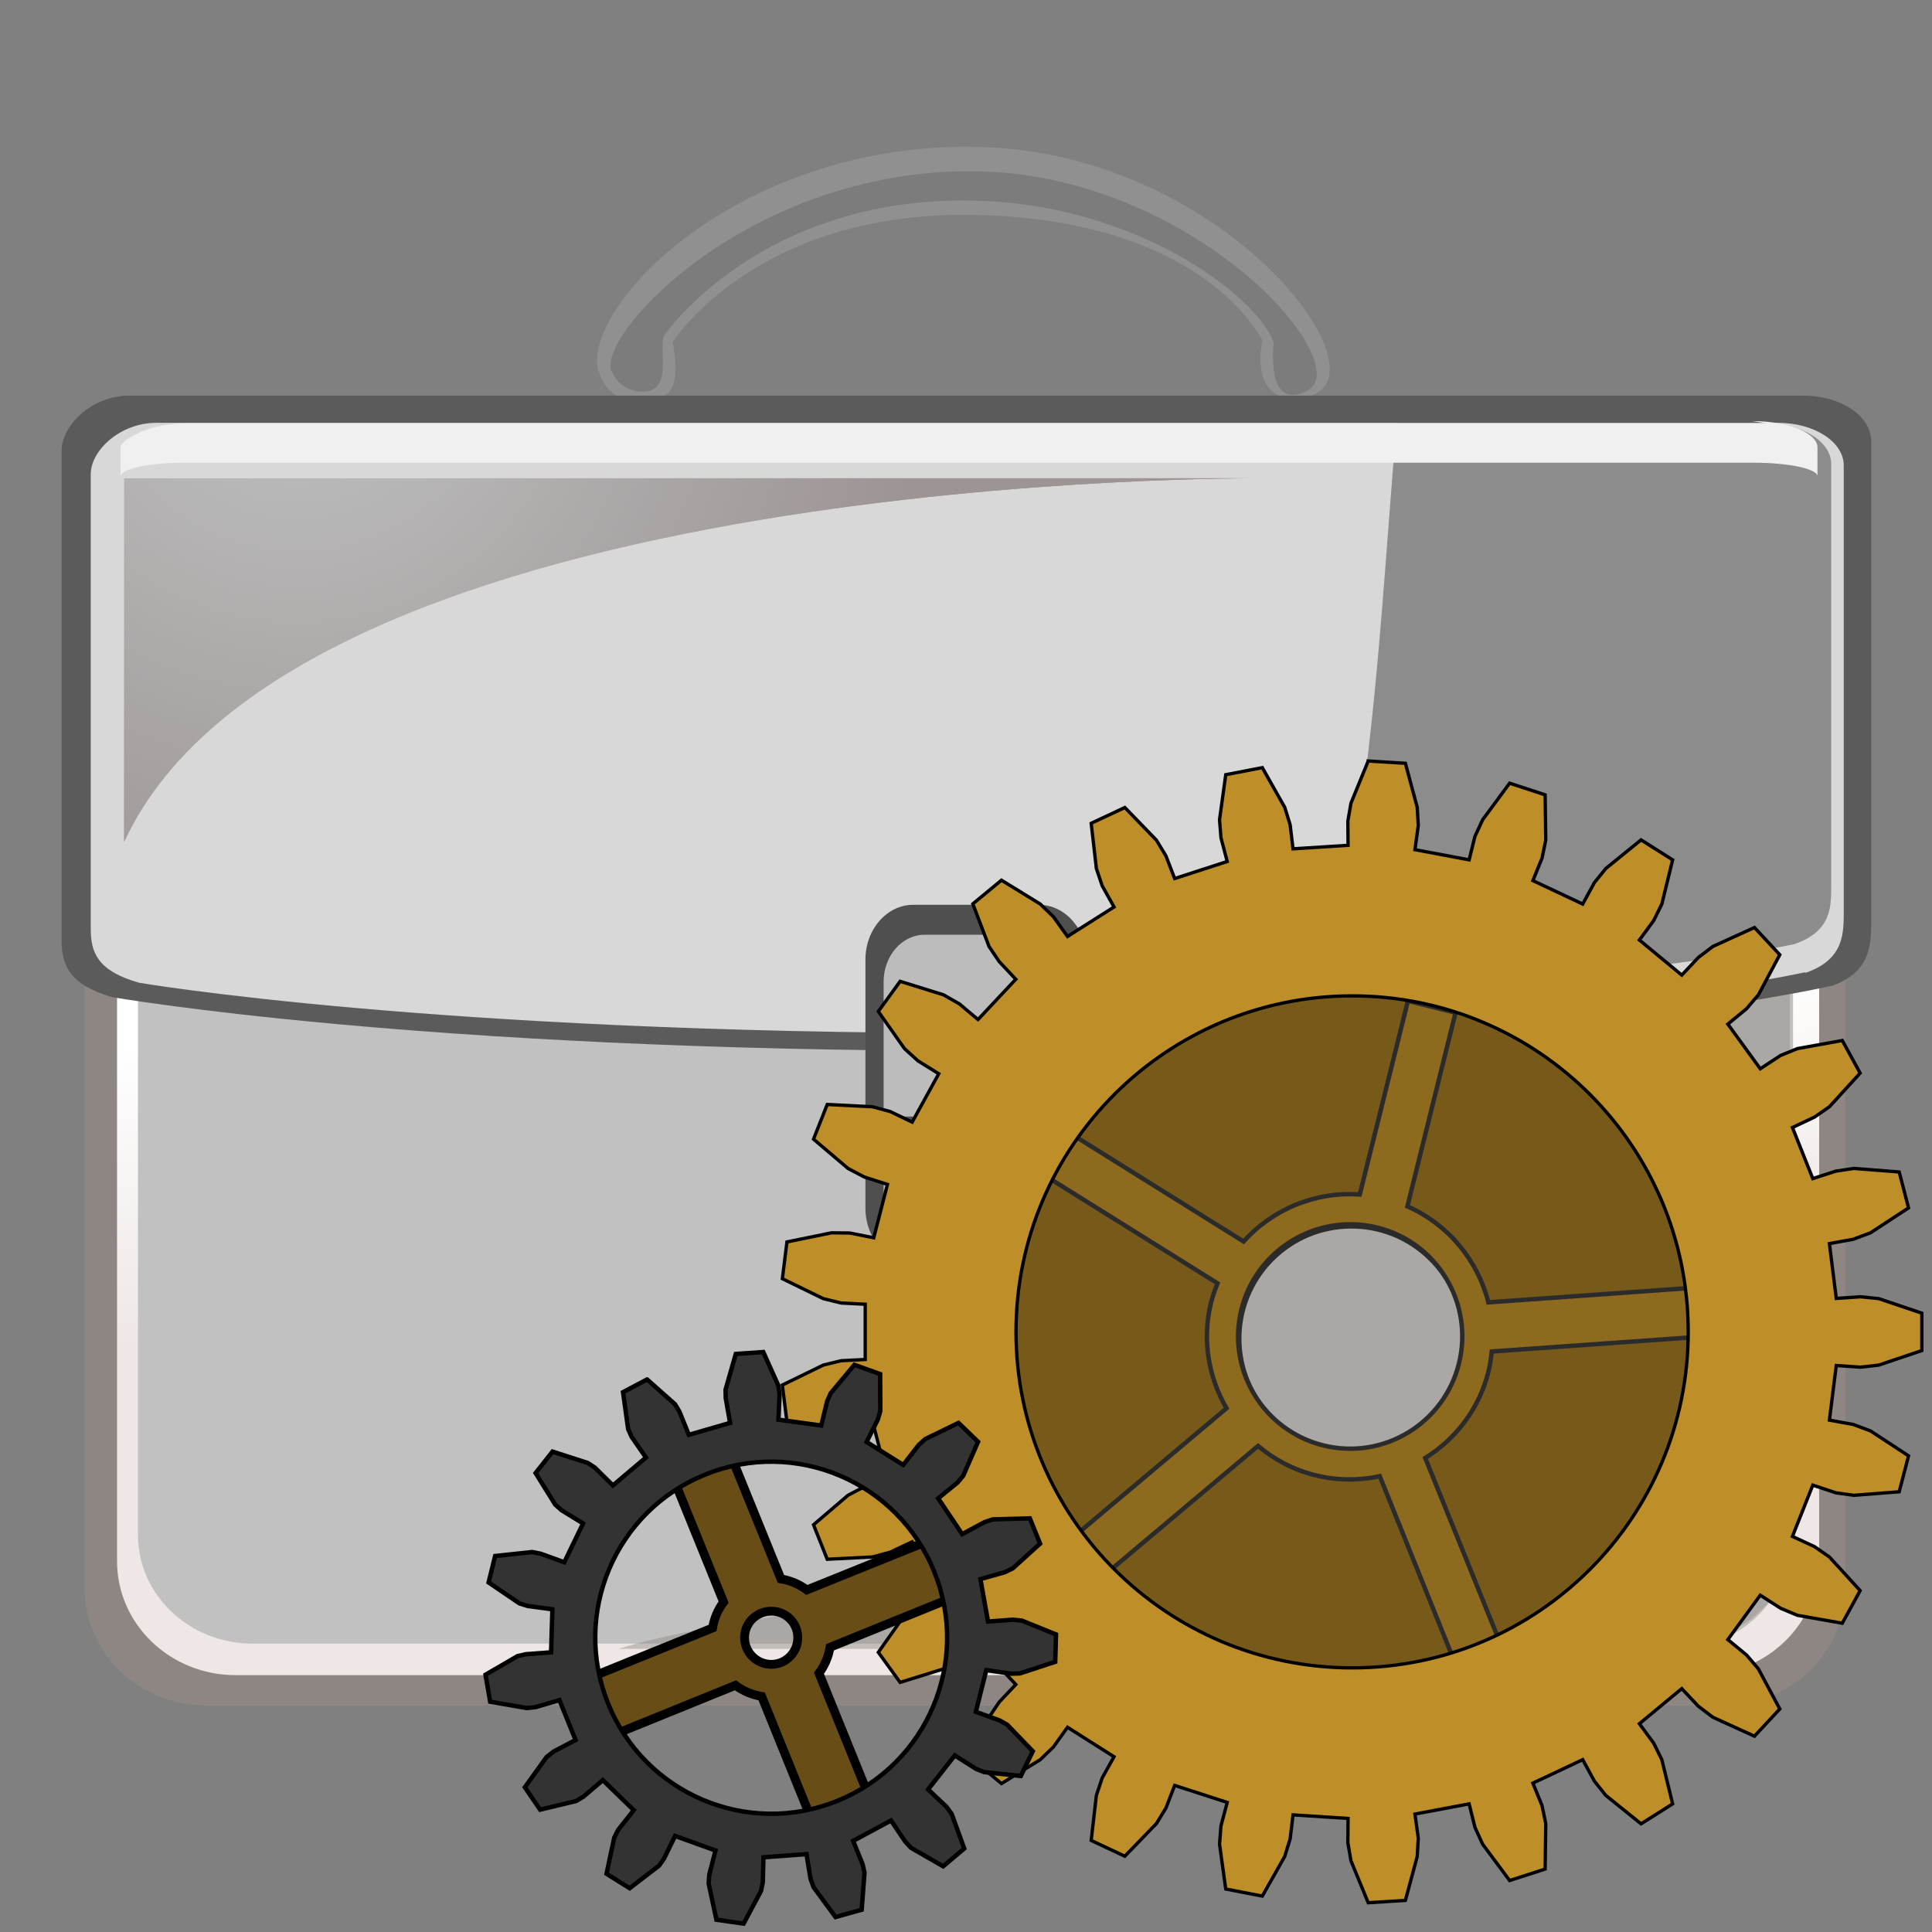 <?xml version="1.0" encoding="UTF-8" standalone="no"?>
<svg
   xmlns:dc="http://purl.org/dc/elements/1.1/"
   xmlns:cc="http://creativecommons.org/ns#"
   xmlns:rdf="http://www.w3.org/1999/02/22-rdf-syntax-ns#"
   xmlns:svg="http://www.w3.org/2000/svg"
   xmlns="http://www.w3.org/2000/svg"
   xmlns:xlink="http://www.w3.org/1999/xlink"
   xmlns:sodipodi="http://sodipodi.sourceforge.net/DTD/sodipodi-0.dtd"
   xmlns:inkscape="http://www.inkscape.org/namespaces/inkscape"
   id="svg2"
   height="219"
   width="219"
   version="1.1"
   y="0px"
   x="0px"
   inkscape:version="0.47 r22583"
   sodipodi:docname="businessfunction.svg">
  <rect width="100%" height="100%" fill="#808080" stroke="none"/>
  <sodipodi:namedview
     pagecolor="#ffffff"
     bordercolor="#666666"
     borderopacity="1"
     objecttolerance="10"
     gridtolerance="10"
     guidetolerance="10"
     inkscape:pageopacity="0"
     inkscape:pageshadow="2"
     inkscape:window-width="1280"
     inkscape:window-height="778"
     id="namedview50"
     showgrid="false"
     inkscape:zoom="2.4246575"
     inkscape:cx="45.161017"
     inkscape:cy="109.5"
     inkscape:window-x="-8"
     inkscape:window-y="216"
     inkscape:window-maximized="1"
     inkscape:current-layer="svg2" />
  <defs
     id="defs4">
    <inkscape:perspective
       sodipodi:type="inkscape:persp3d"
       inkscape:vp_x="0 : 109.5 : 1"
       inkscape:vp_y="0 : 1000 : 0"
       inkscape:vp_z="219 : 109.5 : 1"
       inkscape:persp3d-origin="109.5 : 73 : 1"
       id="perspective52" />
    <linearGradient
       id="linearGradient3078"
       y2="161"
       gradientUnits="userSpaceOnUse"
       x2="140"
       gradientTransform="translate(-34.522,798.012)"
       y1="87.4"
       x1="136">
      <stop
         id="stop13"
         stop-color="#FFF"
         offset="0.298" />
      <stop
         id="stop15"
         stop-color="#FFF"
         offset="0.596" />
      <stop
         id="stop17"
         stop-color="#EEE7E5"
         offset="0.904" />
    </linearGradient>
    <radialGradient
       id="radialGradient3080"
       gradientUnits="userSpaceOnUse"
       cy="63.8"
       cx="83.2"
       gradientTransform="matrix(0.874,0,0,0.874,-19.069,823.34)"
       r="61.4">
      <stop
         id="stop20"
         stop-color="#FFF"
         offset="0.157" />
      <stop
         id="stop22"
         stop-color="#724548"
         offset="0.899" />
    </radialGradient>
    <filter
       id="filter3340-1"
       color-interpolation-filters="sRGB">
      <feGaussianBlur
         id="feGaussianBlur9"
         stdDeviation="3.959" />
    </filter>
    <radialGradient
       id="radialGradient3739"
       gradientUnits="userSpaceOnUse"
       cy="456"
       cx="-81.6"
       gradientTransform="matrix(0.18,0.027,-0.029,0.192,121.857,90.913)"
       r="149">
      <stop
         id="stop66"
         stop-color="#488d8d"
         offset="0" />
      <stop
         id="stop68"
         stop-color="#ede3d0"
         offset="0.5" />
      <stop
         id="stop70"
         stop-color="#d59f0f"
         offset="1" />
    </radialGradient>
    <radialGradient
       id="radialGradient3745"
       gradientUnits="userSpaceOnUse"
       cy="390"
       cx="380"
       gradientTransform="matrix(0.24,-0.027,0.029,0.257,54.579,63.278)"
       r="149">
      <stop
         id="stop54"
         stop-color="#bedcdc"
         offset="0" />
      <stop
         id="stop56"
         stop-opacity="0.741"
         stop-color="#8e9e9e"
         offset="0.5" />
      <stop
         id="stop58"
         stop-opacity="0.839"
         stop-color="#404f5c"
         offset="1" />
    </radialGradient>
    <radialGradient
       id="radialGradient3749"
       gradientUnits="userSpaceOnUse"
       cy="179"
       cx="176"
       gradientTransform="matrix(-0.571,-0.368,0.473,-0.735,223.211,372.68)"
       r="64.8">
      <stop
         id="stop61"
         stop-color="#993"
         offset="0" />
      <stop
         id="stop63"
         stop-color="#cccc64"
         offset="1" />
    </radialGradient>
    <inkscape:perspective
       id="perspective2839"
       inkscape:persp3d-origin="0.5 : 0.33333333 : 1"
       inkscape:vp_z="1 : 0.5 : 1"
       inkscape:vp_y="0 : 1000 : 0"
       inkscape:vp_x="0 : 0.5 : 1"
       sodipodi:type="inkscape:persp3d" />
    <radialGradient
       inkscape:collect="always"
       xlink:href="#radialGradient3080"
       id="radialGradient3654"
       gradientUnits="userSpaceOnUse"
       gradientTransform="matrix(1.296,0,0,1.296,-74.099,-43.428)"
       cx="83.2"
       cy="63.8"
       r="61.4" />
    <linearGradient
       inkscape:collect="always"
       xlink:href="#linearGradient3078"
       id="linearGradient3663"
       gradientUnits="userSpaceOnUse"
       gradientTransform="matrix(1.483,0,0,1.483,-97.009,-80.978)"
       x1="136"
       y1="87.4"
       x2="140"
       y2="161" />
  </defs>
  <path
     style="fill:#919090"
     d="m 67.885,42.058 c 1.103,4.211 6.138,4.003 7.828,2.52 1.527,-1.346 0.574,-5.5 0.525,-5.797 0,0 9.311,-14.796 33.951,-14.425 20.608,0.313 29.8,8.807 32.913,14.188 0,0 -1.824,7.872 5.07,6.405 9.77,-2.09 -9.696,-28.317 -38.399,-28.317 -26.538,-0.052 -43.884,18.236 -41.957,25.5 z"
     id="path49" />
  <path
     style="fill:#7c7c7c;stroke:none"
     d="m 69.368,42.058 c 0.866,2.476 4.077,2.832 5.085,1.764 1.256,-1.318 0.279,-4.566 0.839,-5.812 0,0 10.764,-15.715 34.841,-15.271 19.125,0.297 32.765,11.297 34.248,16.16 0,0 -0.974,7.828 3.766,5.411 C 154.106,41.273 135.218,19.553 110.192,19.404 85.136,19.274 67.79,37.64 69.273,42.088 z"
     id="path51" />
  <path
     style="fill:#8e8682"
     d="m 209.175,179.938 c 0,7.398 -6.182,13.388 -13.818,13.388 H 23.378 c -7.62,0 -13.818,-5.99 -13.818,-13.388 V 79.864 c 0,-7.398 6.197,-13.388 13.818,-13.388 H 195.357 c 7.635,0 13.818,6.004 13.818,13.388 V 179.938 z"
     id="path53" />
  <path
     style="fill:url(#linearGradient3663);stroke:none"
     d="m 206.21,176.973 c 0,7.131 -6.019,12.913 -13.447,12.913 H 26.714 c -7.428,0 -13.447,-5.782 -13.447,-12.913 V 80.309 c 0,-7.131 6.019,-12.928 13.447,-12.928 H 192.763 c 7.428,0 13.447,5.782 13.447,12.928 v 96.664 z"
     id="path55" />
  <path
     style="fill:#c1c1c1;stroke:none"
     d="m 203.245,174.008 c 0,6.79 -5.812,12.305 -13.002,12.305 H 28.641 c -7.176,0 -13.002,-5.515 -13.002,-12.305 V 81.94 c 0,-6.805 5.827,-12.305 13.002,-12.305 H 190.242 c 7.191,0 13.002,5.515 13.002,12.305 v 92.068 z"
     id="path57" />
  <path
     style="opacity:0.44;fill:#8e8682"
     d="M 189.901,70.227 H 155.95 c -2.624,32.024 1.601,55.745 -21.646,87.917 -14.974,25.649 -45.07,22.832 -64.196,28.762 H 189.901 c 7.191,0 13.002,-5.515 13.002,-12.305 V 82.533 c 0,-6.805 -5.812,-12.305 -13.002,-12.305 z"
     id="path59" />
  <path
     style="fill:#5b5b5b"
     d="m 207.692,111.74 c 4.552,-1.66 4.418,-4.893 4.418,-7.754 V 50.02 c 0,-2.861 -3.44,-5.174 -7.68,-5.174 H 14.661 c -4.24,0 -7.68,3.365 -7.68,6.227 v 55.448 c 0,2.861 0.847,5.085 5.678,6.494 0,0 34.544,6.108 99.036,6.108 64.64,0 95.923,-7.383 95.923,-7.383 z"
     id="path61" />
  <path
     style="fill:#d8d8d8;stroke:none"
     d="m 204.727,110.257 c 4.403,-1.557 4.27,-4.566 4.27,-7.235 V 52.763 c 0,-2.669 -3.336,-4.833 -7.443,-4.833 H 17.715 c -4.107,0 -7.428,3.143 -7.428,5.812 v 51.594 c 0,2.669 0.817,4.744 5.486,6.064 0,0 33.358,5.708 95.923,5.708 62.565,0 92.809,-6.879 92.809,-6.879 z"
     id="path63" />
  <path
     style="opacity:0.6;fill:#5b5b5b"
     d="m 200.28,47.989 h -41.957 c -1.898,21.942 -2.639,44.181 -8.317,64.64 35.878,-1.779 53.373,-5.604 53.373,-5.604 4.329,-1.477 4.196,-4.329 4.196,-6.85 V 52.585 c 0,-2.52 -3.262,-4.566 -7.294,-4.566 z"
     id="path65" />
  <path
     style="fill:#f0f0f0;stroke:none"
     d="M 200.28,47.989 H 20.887 c -3.988,0 -7.22,1.883 -7.22,2.728 v 3.276 c 0,-0.854 3.232,-1.542 7.22,-1.542 H 198.797 c 3.988,0 7.22,0.695 7.22,1.542 v -3.291 c 0,-1.483 -2.965,-2.965 -7.413,-2.965 z"
     id="path67" />
  <path
     style="opacity:0.71;fill:url(#radialGradient3654)"
     d="M 14.068,95.431 V 54.215 H 143.348 c 0,0 -109.711,-1.109 -129.281,41.216 z"
     id="path69" />
  <path
     style="opacity:0.71;fill:#a2a2a2"
     d="M 14.068,95.431 V 54.215 H 143.348 c 0,0 -109.711,-1.109 -129.281,41.216 z"
     id="path71" />
  <path
     style="fill:#4f4f4f"
     d="m 123.185,136.943 c 0,3.425 -2.431,6.212 -5.426,6.212 H 103.526 c -2.995,0 -5.426,-2.787 -5.426,-6.212 v -28.169 c 0,-3.425 2.431,-6.212 5.426,-6.212 h 14.233 c 2.995,0 5.426,2.787 5.426,6.212 v 28.169 z"
     id="path73" />
  <path
     style="fill:#bcbcbc"
     d="m 121.703,135.461 c 0,2.95 -2.09,5.337 -4.655,5.337 h -12.231 c -2.58,0 -4.655,-2.387 -4.655,-5.337 v -24.166 c 0,-2.95 2.076,-5.337 4.655,-5.337 h 12.231 c 2.58,0 4.655,2.387 4.655,5.337 v 24.166 z"
     id="path75" />
  <path
     style="fill:#4f4f4f"
     d="m 98.13,126.565 25.056,0 v 4.922 H 98.13 v -4.922 z"
     id="rect77" />
  <path
     style="color:#000000;fill:#775919;fill-opacity:1;fill-rule:nonzero;stroke:#2b2b2b;stroke-width:0.5;stroke-linecap:butt;stroke-linejoin:miter;stroke-miterlimit:4;stroke-opacity:1;stroke-dasharray:none;stroke-dashoffset:0;marker:none;visibility:visible;display:inline;overflow:visible;enable-background:accumulate"
     d="m 184.044,119.744 c -17.248,-16.994 -45.009,-16.788 -62.003,0.46 -16.994,17.248 -16.788,45.009 0.46,62.003 17.248,16.994 45.009,16.788 62.003,-0.46 16.994,-17.248 16.788,-45.009 -0.46,-62.003 z m -21.927,22.923 c 5,4.926 5.037,12.965 0.111,17.965 -4.926,5 -12.964,5.082 -17.964,0.156 -5,-4.926 -5.06,-12.987 -0.134,-17.987 4.926,-5 12.987,-5.06 17.987,-0.134 z"
     id="path4151" />
  <path
     style="color:#000000;fill:#8d6a1e;fill-opacity:1;fill-rule:nonzero;stroke:#2b2b2b;stroke-width:0.5;stroke-miterlimit:4;stroke-opacity:1;stroke-dasharray:none;marker:none;visibility:visible;display:inline;overflow:visible;enable-background:accumulate"
     d="m 159.596,113.449 -5.46,21.956 c -5.052,-0.366 -9.894,1.686 -13.174,5.322 l -19.206,-11.989 -2.95,4.741 19.206,11.989 c -0.278,0.691 -0.548,1.425 -0.732,2.169 -1.055,4.243 -0.281,8.49 1.751,11.996 l -17.346,14.589 3.575,4.27 17.346,-14.589 c 1.829,1.54 4.008,2.703 6.484,3.319 2.477,0.616 4.977,0.615 7.314,0.112 l 8.462,21.007 5.189,-2.091 -8.5,-20.984 c 3.458,-2.144 6.113,-5.549 7.173,-9.809 0.185,-0.743 0.29,-1.519 0.369,-2.259 l 22.584,-1.597 -0.416,-5.578 -22.554,1.605 c -1.191,-4.755 -4.537,-8.834 -9.177,-10.88 l 5.46,-21.956 -5.398,-1.342 z m -3.462,25.706 c 6.811,1.694 10.937,8.593 9.243,15.405 -1.694,6.811 -8.57,10.975 -15.382,9.281 -6.811,-1.694 -10.967,-8.601 -9.274,-15.412 1.694,-6.811 8.601,-10.967 15.412,-9.274 z"
     id="path3270" />
  <path
     style="fill:#be8f28;fill-opacity:1;stroke:#000000;stroke-width:0.377;stroke-miterlimit:4;stroke-opacity:1;stroke-dasharray:none"
     d="m 155.092,86.263 -1.954,4.779 -0.353,2.024 0.024,2.754 -6.238,0.4 -0.33,-2.731 -0.612,-1.977 -2.542,-4.496 -4.143,0.8 -0.706,5.108 0.165,2.048 0.706,2.683 -5.955,1.93 -0.989,-2.566 -1.083,-1.789 -3.578,-3.696 -3.813,1.789 0.588,5.132 0.659,1.954 1.342,2.401 -5.273,3.343 -1.601,-2.236 -1.483,-1.436 -4.402,-2.707 -3.248,2.683 1.836,4.826 1.153,1.718 1.883,2.001 -4.284,4.567 -2.095,-1.765 -1.813,-1.036 -4.92,-1.53 -2.472,3.413 2.966,4.214 1.53,1.389 2.354,1.459 -3.013,5.485 -2.495,-1.201 -2.001,-0.541 -5.132,-0.259 -1.554,3.931 3.908,3.319 1.836,0.965 2.636,0.847 -1.554,6.05 -2.707,-0.541 -2.071,-0.024 -5.061,1.036 -0.518,4.167 4.637,2.26 2.024,0.494 2.731,0.141 0,6.261 -2.731,0.141 -2.024,0.494 -4.637,2.26 0.518,4.19 5.061,1.012 2.071,-0.024 2.707,-0.541 1.554,6.05 -2.636,0.847 -1.836,0.965 -3.908,3.343 1.554,3.908 5.132,-0.259 2.001,-0.541 2.495,-1.177 3.013,5.461 -2.354,1.459 -1.53,1.412 -2.966,4.19 2.472,3.413 4.92,-1.53 1.813,-1.012 2.095,-1.789 4.284,4.567 -1.883,2.001 -1.153,1.718 -1.836,4.826 3.248,2.684 4.402,-2.707 1.483,-1.436 1.601,-2.236 5.273,3.343 -1.342,2.401 -0.659,1.977 -0.588,5.108 3.813,1.789 3.578,-3.696 1.083,-1.765 0.989,-2.566 5.955,1.93 -0.706,2.66 -0.165,2.071 0.706,5.085 4.143,0.8 2.542,-4.496 0.612,-1.977 0.33,-2.731 6.238,0.4 -0.024,2.754 0.353,2.048 1.954,4.755 4.214,-0.259 1.342,-4.99 0.118,-2.071 -0.377,-2.731 6.144,-1.153 0.659,2.66 0.871,1.907 3.06,4.119 4.025,-1.295 0.07,-5.155 -0.424,-2.048 -1.036,-2.542 5.649,-2.66 1.318,2.425 1.295,1.624 4.002,3.225 3.578,-2.26 -1.224,-5.014 -0.918,-1.86 -1.624,-2.213 4.802,-3.978 1.883,2.001 1.648,1.248 4.708,2.142 2.872,-3.084 -2.425,-4.543 -1.342,-1.577 -2.119,-1.742 3.672,-5.037 2.307,1.483 1.907,0.8 5.085,0.895 2.024,-3.696 -3.484,-3.813 -1.695,-1.177 -2.495,-1.153 2.307,-5.814 2.613,0.871 2.048,0.282 5.132,-0.4 1.059,-4.072 -4.308,-2.825 -1.954,-0.73 -2.707,-0.494 0.777,-6.191 2.754,0.188 2.071,-0.235 4.873,-1.648 0,-4.237 -4.873,-1.648 -2.071,-0.212 -2.754,0.188 -0.777,-6.214 2.707,-0.494 1.954,-0.73 4.308,-2.825 -1.059,-4.072 -5.132,-0.4 -2.048,0.306 -2.613,0.847 -2.307,-5.791 2.495,-1.177 1.695,-1.177 3.484,-3.813 -2.024,-3.696 -5.085,0.918 -1.907,0.777 -2.307,1.507 -3.672,-5.061 2.119,-1.742 1.342,-1.577 2.425,-4.543 -2.872,-3.084 -4.708,2.142 -1.648,1.248 -1.883,2.001 -4.802,-3.978 1.624,-2.213 0.918,-1.86 1.224,-5.014 -3.578,-2.26 -4.002,3.248 -1.295,1.601 -1.318,2.425 -5.649,-2.66 1.036,-2.542 0.424,-2.048 -0.07,-5.132 -4.025,-1.318 -3.06,4.143 -0.871,1.883 -0.659,2.66 -6.144,-1.153 0.377,-2.731 -0.118,-2.071 -1.342,-4.99 -4.214,-0.259 z m -1.813,26.623 c 21.04,0 38.087,17.047 38.087,38.087 0,21.04 -17.047,38.087 -38.087,38.087 -21.04,0 -38.11,-17.047 -38.11,-38.087 0,-21.04 17.071,-38.087 38.11,-38.087 z"
     id="path2943" />
  <g
     transform="translate(1.992,0.225)"
     id="SmallGear">
    <path
       id="spokes"
       d="m 80.469,163.812 -6.5,2.625 6.062,14.938 c -0.637,0.848 -1.07,1.846 -1.25,2.938 l -14.969,6.062 2.625,6.5 14.938,-6.062 c 0.854,0.643 1.867,1.071 2.969,1.25 l 6.062,14.969 6.5,-2.625 -6.062,-14.969 c 0.635,-0.852 1.074,-1.843 1.25,-2.938 l 14.938,-6.062 -2.625,-6.469 L 89.469,180 c -0.845,-0.63 -1.853,-1.071 -2.938,-1.25 l -6.062,-14.938 z m 4.969,18.594 c 1.666,0 3,1.334 3,3 0,1.666 -1.334,3.031 -3,3.031 -1.666,0 -3.031,-1.365 -3.031,-3.031 0,-1.666 1.365,-3 3.031,-3 z"
       style="color:#000000;fill:#684e16;fill-opacity:1;stroke:#000000" />
    <path
       d="m 71.354,156.141 -2.722,1.439 0.58,4.182 0.392,0.886 1.623,2.344 -3.742,3.166 -2.028,-2.011 -0.826,-0.542 -3.992,-1.283 -1.917,2.428 2.226,3.583 0.734,0.647 2.42,1.481 -2.129,4.402 -2.685,-0.97 -0.952,-0.188 -4.2,0.452 -0.742,2.997 3.486,2.365 0.93,0.298 2.816,0.377 -0.148,4.881 -2.848,0.209 -0.957,0.219 -3.63,2.11 0.529,3.056 4.135,0.72 1.004,-0.103 2.713,-0.795 1.829,4.519 -2.501,1.316 -0.792,0.624 -2.458,3.422 1.734,2.535 4.087,-0.98 0.839,-0.508 2.18,-1.86 3.502,3.404 -1.761,2.23 -0.449,0.89 -0.871,4.095 2.618,1.637 3.344,-2.567 0.554,-0.797 1.255,-2.564 4.58,1.652 -0.708,2.748 -0.066,1.004 0.881,4.093 3.077,0.44 1.975,-3.699 0.205,-0.993 0.07,-2.826 4.879,-0.357 0.464,2.813 0.346,0.939 2.48,3.379 2.968,-0.83 0.319,-4.209 -0.219,-0.957 -1.067,-2.636 4.291,-2.31 1.606,2.384 0.659,0.711 3.647,2.097 2.388,-2.012 -1.426,-3.94 -0.595,-0.804 -2.074,-1.959 3.025,-3.854 2.403,1.522 0.924,0.368 4.157,0.441 1.358,-2.808 -2.902,-3.006 -0.872,-0.49 -2.685,-0.97 1.188,-4.729 2.828,0.406 0.998,-0.033 3.987,-1.31 0.092,-3.105 -3.871,-1.568 -0.987,-0.106 -2.848,0.209 -0.867,-4.807 2.753,-0.777 0.903,-0.433 3.11,-2.81 -1.161,-2.868 -4.201,0.116 -0.95,0.317 -2.519,1.357 -2.721,-4.057 2.204,-1.802 0.635,-0.763 1.679,-3.849 -2.214,-2.138 -3.776,1.832 -0.74,0.67 -1.749,2.259 -4.154,-2.6 1.266,-2.535 0.286,-0.959 -0.017,-4.207 -2.917,-1.044 -2.679,3.208 -0.408,0.907 -0.668,2.765 -4.854,-0.665 0.128,-2.85 -0.132,-0.992 -1.716,-3.823 -3.115,0.216 -1.161,4.044 0.021,0.969 0.493,2.801 -4.677,1.354 -1.067,-2.636 -0.508,-0.839 -3.157,-2.801 z m 6.59,10.784 c 10.214,-4.134 21.827,0.786 25.962,11 4.134,10.214 -0.775,21.856 -10.989,25.991 -10.214,4.134 -21.839,-0.815 -25.973,-11.029 -4.134,-10.214 0.786,-21.827 11,-25.962 z"
       style="fill:#333333;fill-opacity:1;stroke:#000000;stroke-width:0.5;stroke-miterlimit:4;stroke-opacity:1;stroke-dasharray:none"
       id="path3119" />
  </g>
</svg>
